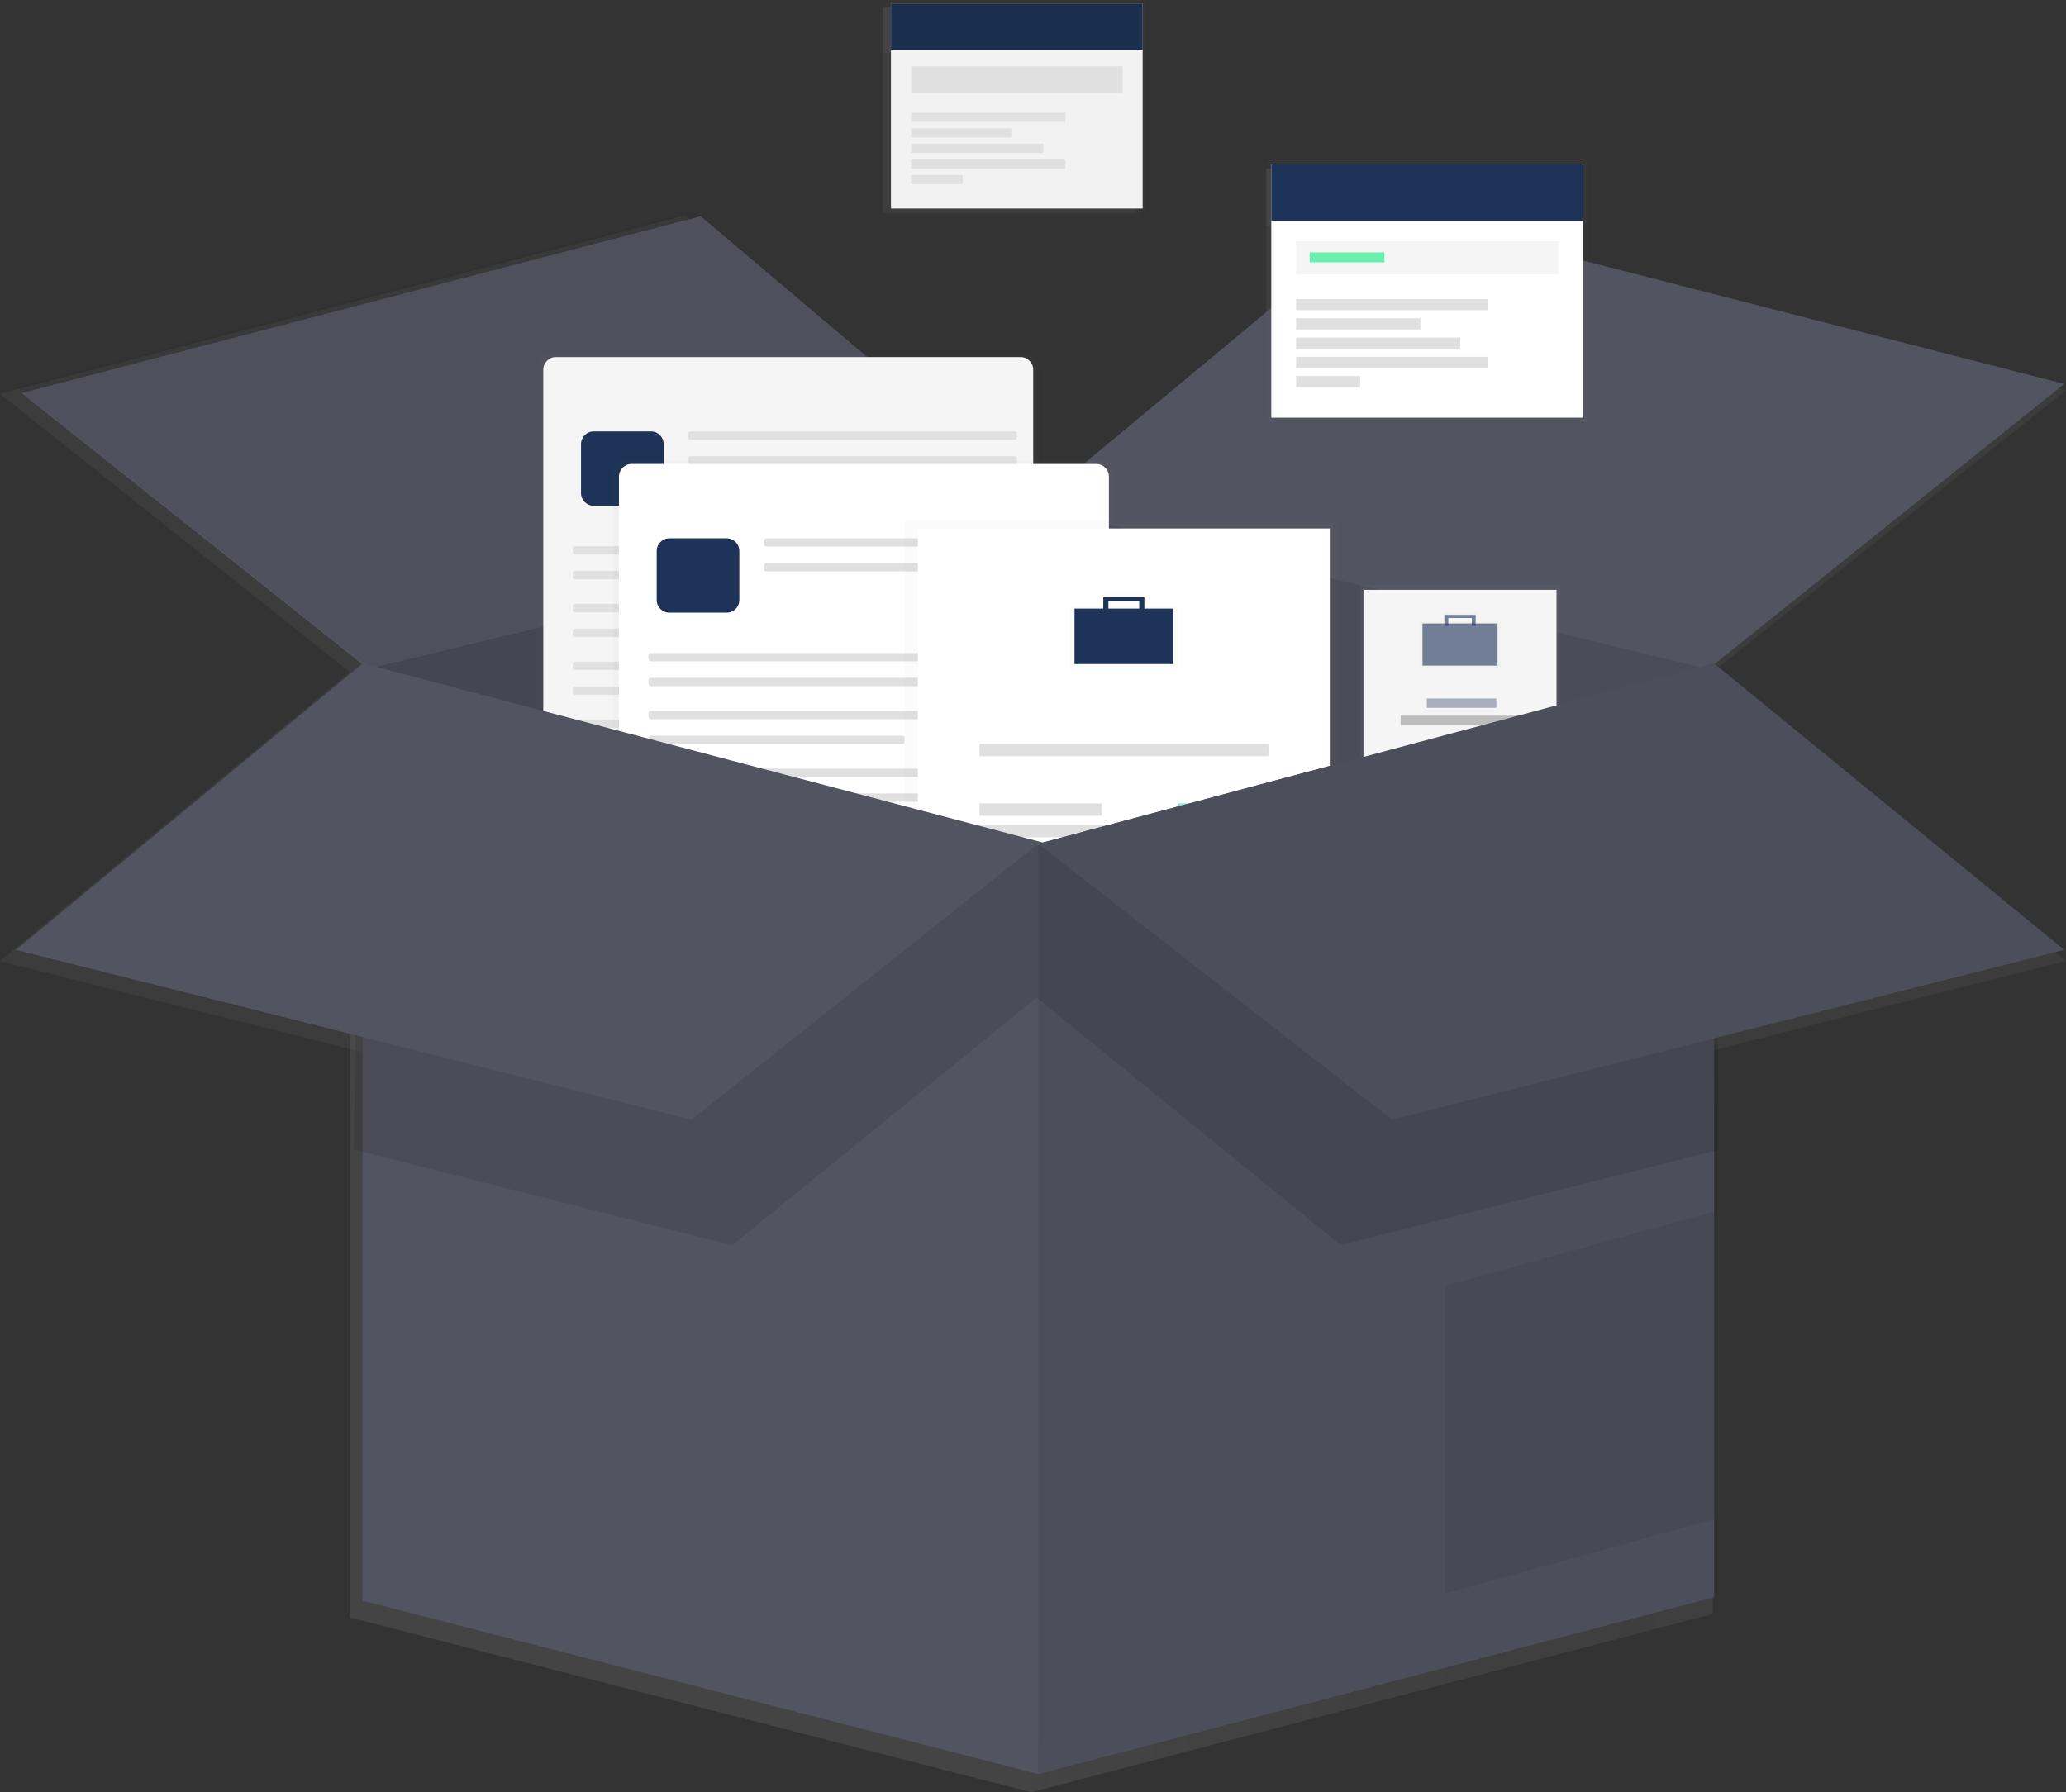<svg width="257" height="223" viewBox="0 0 257 223" fill="none" xmlns="http://www.w3.org/2000/svg">
<rect x="0" y="0" width="257" height="223" fill="#333333" stroke="none"/>
<g id="artbox">
<g id="Group" opacity="0.7">
<path id="Vector" opacity="0.7" d="M213.058 83.617L128.279 63.2V223L213.058 200.807V83.617Z" fill="url(#paint0_linear)"/>
<g id="Group_2" opacity="0.1">
<path id="Vector_2" opacity="0.1" d="M213.058 83.617L128.279 63.2V223L213.058 200.807V83.617Z" fill="url(#paint1_linear)"/>
</g>
<path id="Vector_3" opacity="0.7" d="M43.497 83.617L128.279 63.2V223L43.497 201.248V83.617Z" fill="url(#paint2_linear)"/>
<g id="Group_3" opacity="0.17">
<path id="Vector_4" opacity="0.17" d="M43.497 83.617L128.279 63.2V223L43.497 201.248V83.617Z" fill="url(#paint3_linear)"/>
</g>
<path id="Vector_5" opacity="0.7" d="M128.279 63.2L172.222 26.801L257 48.553L213.058 83.617L128.279 63.2Z" fill="url(#paint4_linear)"/>
<path id="Vector_6" opacity="0.7" d="M0 48.994L43.497 83.617L128.279 63.2L85.223 26.801L0 48.994Z" fill="url(#paint5_linear)"/>
<g id="Group_4" opacity="0.05">
<path id="Vector_7" opacity="0.05" d="M0 48.994L43.497 83.617L128.279 63.2L85.223 26.801L0 48.994Z" fill="url(#paint6_linear)"/>
</g>
<g id="Group_5" opacity="0.5">
<path id="Vector_8" opacity="0.5" d="M126.749 44.729H66.974C66.104 44.729 65.398 45.434 65.398 46.305V101.216C65.398 102.086 66.104 102.792 66.974 102.792H126.749C127.62 102.792 128.325 102.086 128.325 101.216V46.305C128.325 45.434 127.62 44.729 126.749 44.729Z" fill="url(#paint7_linear)"/>
</g>
<path id="Vector_9" opacity="0.7" d="M126.067 45.177H67.741C66.871 45.177 66.165 45.883 66.165 46.753V100.257C66.165 101.127 66.871 101.832 67.741 101.832H126.067C126.937 101.832 127.642 101.127 127.642 100.257V46.753C127.642 45.883 126.937 45.177 126.067 45.177Z" fill="url(#paint8_linear)"/>
<path id="Vector_10" opacity="0.7" d="M79.695 54.509H72.478C71.608 54.509 70.903 55.214 70.903 56.084V62.265C70.903 63.135 71.608 63.84 72.478 63.84H79.695C80.565 63.84 81.27 63.135 81.27 62.265V56.084C81.27 55.214 80.565 54.509 79.695 54.509Z" fill="url(#paint9_linear)"/>
<path id="Vector_11" opacity="0.7" d="M125.314 54.509H84.659C84.505 54.509 84.379 54.634 84.379 54.789V55.265C84.379 55.42 84.505 55.545 84.659 55.545H125.314C125.468 55.545 125.594 55.42 125.594 55.265V54.789C125.594 54.634 125.468 54.509 125.314 54.509Z" fill="url(#paint10_linear)"/>
<path id="Vector_12" opacity="0.7" d="M125.314 57.618H84.659C84.505 57.618 84.379 57.743 84.379 57.898V58.374C84.379 58.529 84.505 58.655 84.659 58.655H125.314C125.468 58.655 125.594 58.529 125.594 58.374V57.898C125.594 57.743 125.468 57.618 125.314 57.618Z" fill="url(#paint11_linear)"/>
<path id="Vector_13" opacity="0.7" d="M125.314 68.911H70.146C69.992 68.911 69.866 69.036 69.866 69.191V69.667C69.866 69.822 69.992 69.947 70.146 69.947H125.314C125.468 69.947 125.594 69.822 125.594 69.667V69.191C125.594 69.036 125.468 68.911 125.314 68.911Z" fill="url(#paint12_linear)"/>
<path id="Vector_14" opacity="0.7" d="M125.314 72.02H70.146C69.992 72.02 69.866 72.145 69.866 72.3V72.776C69.866 72.931 69.992 73.056 70.146 73.056H125.314C125.468 73.056 125.594 72.931 125.594 72.776V72.3C125.594 72.145 125.468 72.02 125.314 72.02Z" fill="url(#paint13_linear)"/>
<path id="Vector_15" opacity="0.7" d="M125.314 76.166H70.146C69.992 76.166 69.866 76.291 69.866 76.446V76.922C69.866 77.077 69.992 77.202 70.146 77.202H125.314C125.468 77.202 125.594 77.077 125.594 76.922V76.446C125.594 76.291 125.468 76.166 125.314 76.166Z" fill="url(#paint14_linear)"/>
<path id="Vector_16" opacity="0.7" d="M101.725 79.279H70.146C69.992 79.279 69.866 79.404 69.866 79.559V80.035C69.866 80.19 69.992 80.315 70.146 80.315H101.725C101.88 80.315 102.005 80.19 102.005 80.035V79.559C102.005 79.404 101.88 79.279 101.725 79.279Z" fill="url(#paint15_linear)"/>
<path id="Vector_17" opacity="0.7" d="M125.314 83.414H70.146C69.992 83.414 69.866 83.54 69.866 83.694V84.17C69.866 84.325 69.992 84.451 70.146 84.451H125.314C125.468 84.451 125.594 84.325 125.594 84.17V83.694C125.594 83.54 125.468 83.414 125.314 83.414Z" fill="url(#paint16_linear)"/>
<path id="Vector_18" opacity="0.7" d="M125.314 86.523H70.146C69.992 86.523 69.866 86.649 69.866 86.804V87.28C69.866 87.434 69.992 87.56 70.146 87.56H125.314C125.468 87.56 125.594 87.434 125.594 87.28V86.804C125.594 86.649 125.468 86.523 125.314 86.523Z" fill="url(#paint17_linear)"/>
<path id="Vector_19" opacity="0.7" d="M125.314 90.673H70.146C69.992 90.673 69.866 90.798 69.866 90.953V91.429C69.866 91.584 69.992 91.709 70.146 91.709H125.314C125.468 91.709 125.594 91.584 125.594 91.429V90.953C125.594 90.798 125.468 90.673 125.314 90.673Z" fill="url(#paint18_linear)"/>
<path id="Vector_20" opacity="0.7" d="M101.725 93.782H70.146C69.992 93.782 69.866 93.908 69.866 94.062V94.538C69.866 94.693 69.992 94.819 70.146 94.819H101.725C101.88 94.819 102.005 94.693 102.005 94.538V94.062C102.005 93.908 101.88 93.782 101.725 93.782Z" fill="url(#paint19_linear)"/>
<g id="Group_6" opacity="0.5">
<path id="Vector_21" opacity="0.5" d="M136.245 58.143H76.47C75.6 58.143 74.894 58.849 74.894 59.719V114.63C74.894 115.501 75.6 116.206 76.47 116.206H136.245C137.115 116.206 137.821 115.501 137.821 114.63V59.719C137.821 58.849 137.115 58.143 136.245 58.143Z" fill="url(#paint20_linear)"/>
</g>
<path id="Vector_22" opacity="0.7" d="M135.562 58.595H77.237C76.366 58.595 75.661 59.3 75.661 60.171V113.674C75.661 114.545 76.366 115.25 77.237 115.25H135.562C136.432 115.25 137.138 114.545 137.138 113.674V60.171C137.138 59.3 136.432 58.595 135.562 58.595Z" fill="url(#paint21_linear)"/>
<path id="Vector_23" opacity="0.7" d="M89.19 67.927H81.974C81.104 67.927 80.398 68.632 80.398 69.502V75.683C80.398 76.553 81.104 77.258 81.974 77.258H89.19C90.06 77.258 90.766 76.553 90.766 75.683V69.502C90.766 68.632 90.06 67.927 89.19 67.927Z" fill="url(#paint22_linear)"/>
<path id="Vector_24" opacity="0.7" d="M134.813 67.927H94.159C94.004 67.927 93.879 68.052 93.879 68.207V68.683C93.879 68.838 94.004 68.963 94.159 68.963H134.813C134.968 68.963 135.093 68.838 135.093 68.683V68.207C135.093 68.052 134.968 67.927 134.813 67.927Z" fill="url(#paint23_linear)"/>
<path id="Vector_25" opacity="0.7" d="M134.813 71.036H94.159C94.004 71.036 93.879 71.162 93.879 71.316V71.792C93.879 71.947 94.004 72.073 94.159 72.073H134.813C134.968 72.073 135.093 71.947 135.093 71.792V71.316C135.093 71.162 134.968 71.036 134.813 71.036Z" fill="url(#paint24_linear)"/>
<path id="Vector_26" opacity="0.7" d="M134.809 82.325H79.642C79.487 82.325 79.362 82.451 79.362 82.605V83.082C79.362 83.236 79.487 83.362 79.642 83.362H134.809C134.964 83.362 135.09 83.236 135.09 83.082V82.605C135.09 82.451 134.964 82.325 134.809 82.325Z" fill="url(#paint25_linear)"/>
<path id="Vector_27" opacity="0.7" d="M134.809 85.438H79.642C79.487 85.438 79.362 85.563 79.362 85.718V86.194C79.362 86.349 79.487 86.475 79.642 86.475H134.809C134.964 86.475 135.09 86.349 135.09 86.194V85.718C135.09 85.563 134.964 85.438 134.809 85.438Z" fill="url(#paint26_linear)"/>
<path id="Vector_28" opacity="0.7" d="M134.809 89.584H79.642C79.487 89.584 79.362 89.709 79.362 89.864V90.34C79.362 90.495 79.487 90.62 79.642 90.62H134.809C134.964 90.62 135.09 90.495 135.09 90.34V89.864C135.09 89.709 134.964 89.584 134.809 89.584Z" fill="url(#paint27_linear)"/>
<path id="Vector_29" opacity="0.7" d="M111.221 92.693H79.642C79.487 92.693 79.362 92.819 79.362 92.973V93.45C79.362 93.604 79.487 93.73 79.642 93.73H111.221C111.375 93.73 111.501 93.604 111.501 93.45V92.973C111.501 92.819 111.375 92.693 111.221 92.693Z" fill="url(#paint28_linear)"/>
<path id="Vector_30" opacity="0.7" d="M134.809 96.832H79.642C79.487 96.832 79.362 96.957 79.362 97.112V97.588C79.362 97.743 79.487 97.868 79.642 97.868H134.809C134.964 97.868 135.09 97.743 135.09 97.588V97.112C135.09 96.957 134.964 96.832 134.809 96.832Z" fill="url(#paint29_linear)"/>
<path id="Vector_31" opacity="0.7" d="M134.809 99.941H79.642C79.487 99.941 79.362 100.067 79.362 100.221V100.698C79.362 100.852 79.487 100.978 79.642 100.978H134.809C134.964 100.978 135.09 100.852 135.09 100.698V100.221C135.09 100.067 134.964 99.941 134.809 99.941Z" fill="url(#paint30_linear)"/>
<path id="Vector_32" opacity="0.7" d="M134.809 104.091H79.642C79.487 104.091 79.362 104.216 79.362 104.371V104.847C79.362 105.002 79.487 105.127 79.642 105.127H134.809C134.964 105.127 135.09 105.002 135.09 104.847V104.371C135.09 104.216 134.964 104.091 134.809 104.091Z" fill="url(#paint31_linear)"/>
<path id="Vector_33" opacity="0.7" d="M111.221 107.2H79.642C79.487 107.2 79.362 107.325 79.362 107.48V107.956C79.362 108.111 79.487 108.237 79.642 108.237H111.221C111.375 108.237 111.501 108.111 111.501 107.956V107.48C111.501 107.325 111.375 107.2 111.221 107.2Z" fill="url(#paint32_linear)"/>
<g id="Group_7" opacity="0.5">
<path id="Vector_34" opacity="0.5" d="M166.01 65.658H111.487V129.722H166.01V65.658Z" fill="url(#paint33_linear)"/>
</g>
<path id="Vector_35" opacity="0.7" d="M164.851 66.691H113.164V128.308H164.851V66.691Z" fill="url(#paint34_linear)"/>
<g id="Group_8" opacity="0.5">
<path id="Vector_36" opacity="0.5" d="M141.823 76.488V74.94H136.203V76.488H132.25V84.09H145.765V76.488H141.823ZM136.903 75.497H141.105V76.481H136.903V75.497Z" fill="url(#paint35_linear)"/>
</g>
<path id="Vector_37" opacity="0.7" d="M145.195 76.744H132.821V83.705H145.195V76.744Z" fill="url(#paint36_linear)"/>
<path id="Vector_38" opacity="0.7" d="M136.431 75.325V77.132H137.075V75.844H140.941V77.132H141.586V75.325H136.431Z" fill="url(#paint37_linear)"/>
<path id="Vector_39" opacity="0.7" d="M157.246 93.723H120.899V95.27H157.246V93.723Z" fill="url(#paint38_linear)"/>
<path id="Vector_40" opacity="0.7" d="M157.246 103.905H120.899V105.453H157.246V103.905Z" fill="url(#paint39_linear)"/>
<path id="Vector_41" opacity="0.7" d="M157.246 106.612H120.899V108.16H157.246V106.612Z" fill="url(#paint40_linear)"/>
<path id="Vector_42" opacity="0.7" d="M136.238 101.198H120.899V102.746H136.238V101.198Z" fill="url(#paint41_linear)"/>
<g id="Group_9" opacity="0.6">
<path id="Vector_43" opacity="0.6" d="M157.246 101.198H145.776V102.746H157.246V101.198Z" fill="url(#paint42_linear)"/>
</g>
<path id="Vector_44" opacity="0.7" d="M145.128 112.929H133.658V114.476H145.128V112.929Z" fill="url(#paint43_linear)"/>
<path id="Vector_45" opacity="0.7" d="M43.497 83.617V201.248L128.279 223V106.258L43.497 83.617Z" fill="url(#paint44_linear)"/>
<path id="Vector_46" opacity="0.7" d="M213.058 200.807L128.279 223V106.258L213.058 83.617V200.807Z" fill="url(#paint45_linear)"/>
<g id="Group_10" opacity="0.07">
<path id="Vector_47" opacity="0.07" d="M213.058 200.807L128.279 223V106.258L213.058 83.617V200.807Z" fill="url(#paint46_linear)"/>
</g>
<g id="Group_11" opacity="0.07">
<path id="Vector_48" opacity="0.07" d="M179.322 161.744V200.362L213.058 191.041V152.423L179.322 161.744Z" fill="url(#paint47_linear)"/>
</g>
<path id="Vector_49" opacity="0.7" d="M193.692 73.806H168.689V97.83H193.692V73.806Z" fill="url(#paint48_linear)"/>
<path id="Vector_50" opacity="0.7" d="M193.3 74.394H169.081V97.34H193.3V74.394Z" fill="url(#paint49_linear)"/>
<g id="Group_12" opacity="0.5">
<path id="Vector_51" opacity="0.5" d="M183.331 78.417V77.248H179.049V78.424H176.048V84.209H186.332V78.417H183.331ZM179.585 77.668H182.799V78.417H179.585V77.668Z" fill="url(#paint50_linear)"/>
</g>
<g id="Group_13" opacity="0.6">
<path id="Vector_52" opacity="0.6" d="M185.894 78.613H176.483V83.908H185.894V78.613Z" fill="url(#paint51_linear)"/>
</g>
<g id="Group_14" opacity="0.6">
<path id="Vector_53" opacity="0.6" d="M179.228 77.531V78.907H179.722V77.927H182.663V78.907H183.154V77.531H179.228Z" fill="url(#paint52_linear)"/>
</g>
<g id="Group_15" opacity="0.6">
<path id="Vector_54" opacity="0.6" d="M185.747 88.026H177.022V89.202H185.747V88.026Z" fill="url(#paint53_linear)"/>
</g>
<path id="Vector_55" opacity="0.7" d="M188.643 90.183H173.738V91.359H188.643V90.183Z" fill="url(#paint54_linear)"/>
<g id="Group_16" opacity="0.5">
<path id="Vector_56" opacity="0.5" d="M141.809 0.368H109.414V26.98H141.809V0.368Z" fill="url(#paint55_linear)"/>
</g>
<path id="Vector_57" opacity="0.7" d="M141.371 0.872H109.792V26.538H141.371V0.872Z" fill="url(#paint56_linear)"/>
<path id="Vector_58" opacity="0.7" d="M141.371 0.872H109.792V6.597H141.371V0.872Z" fill="url(#paint57_linear)"/>
<g id="Group_17" opacity="0.1">
<path id="Vector_59" opacity="0.1" d="M141.371 0.872H109.792V6.597H141.371V0.872Z" fill="url(#paint58_linear)"/>
</g>
<path id="Vector_60" opacity="0.7" d="M138.857 8.673H112.31V12.007H138.857V8.673Z" fill="url(#paint59_linear)"/>
<path id="Vector_61" opacity="0.7" d="M131.686 14.524H112.31V15.655H131.686V14.524Z" fill="url(#paint60_linear)"/>
<path id="Vector_62" opacity="0.7" d="M124.89 16.475H112.31V17.606H124.89V16.475Z" fill="url(#paint61_linear)"/>
<path id="Vector_63" opacity="0.7" d="M128.917 18.425H112.31V19.556H128.917V18.425Z" fill="url(#paint62_linear)"/>
<path id="Vector_64" opacity="0.7" d="M131.686 20.372H112.31V21.503H131.686V20.372Z" fill="url(#paint63_linear)"/>
<path id="Vector_65" opacity="0.7" d="M118.787 22.322H112.31V23.453H118.787V22.322Z" fill="url(#paint64_linear)"/>
<g id="Group_18" opacity="0.5">
<path id="Vector_66" opacity="0.5" d="M197.197 20.351H157.043V53.332H197.197V20.351Z" fill="url(#paint65_linear)"/>
</g>
<path id="Vector_67" opacity="0.7" d="M196.654 20.974H157.512V52.786H196.654V20.974Z" fill="url(#paint66_linear)"/>
<path id="Vector_68" opacity="0.7" d="M196.654 20.974H157.512V28.069H196.654V20.974Z" fill="url(#paint67_linear)"/>
<path id="Vector_69" opacity="0.7" d="M193.531 30.642H160.629V34.774H193.531V30.642Z" fill="url(#paint68_linear)"/>
<path id="Vector_70" opacity="0.7" d="M184.644 37.894H160.629V39.298H184.644V37.894Z" fill="url(#paint69_linear)"/>
<path id="Vector_71" opacity="0.7" d="M176.224 40.31H160.629V41.714H176.224V40.31Z" fill="url(#paint70_linear)"/>
<path id="Vector_72" opacity="0.7" d="M181.213 42.73H160.629V44.134H181.213V42.73Z" fill="url(#paint71_linear)"/>
<path id="Vector_73" opacity="0.7" d="M184.644 45.146H160.629V46.55H184.644V45.146Z" fill="url(#paint72_linear)"/>
<path id="Vector_74" opacity="0.7" d="M168.661 47.562H160.629V48.966H168.661V47.562Z" fill="url(#paint73_linear)"/>
<path id="Vector_75" opacity="0.7" d="M171.7 32.046H162.344V33.293H171.7V32.046Z" fill="url(#paint74_linear)"/>
<g id="Group_19" opacity="0.1">
<path id="Vector_76" opacity="0.1" d="M42.391 144.653L89.883 156.639L128.055 125.566V106.479L43.277 85.172L42.391 144.653Z" fill="url(#paint75_linear)"/>
</g>
<g id="Group_20" opacity="0.1">
<path id="Vector_77" opacity="0.1" d="M213.723 144.653L166.227 156.639L128.055 125.566V106.479L212.834 85.172L213.723 144.653Z" fill="url(#paint76_linear)"/>
</g>
<path id="Vector_78" opacity="0.7" d="M43.497 83.617L0 119.575L84.778 140.882L128.279 106.258L43.497 83.617Z" fill="url(#paint77_linear)"/>
<path id="Vector_79" opacity="0.7" d="M213.058 83.617L257 119.575L172.666 140.882L128.279 106.258L213.058 83.617Z" fill="url(#paint78_linear)"/>
<g id="Group_21" opacity="0.07">
<path id="Vector_80" opacity="0.07" d="M213.058 83.617L257 119.575L172.666 140.882L128.279 106.258L213.058 83.617Z" fill="url(#paint79_linear)"/>
</g>
</g>
<path id="Vector_81" d="M213.212 82.539L129.158 62.293V220.727L213.212 198.724V82.539Z" fill="#535461"/>
<path id="Vector_82" opacity="0.1" d="M213.212 82.539L129.158 62.293V220.727L213.212 198.724V82.539Z" fill="black"/>
<path id="Vector_83" d="M45.108 82.539L129.158 62.293V220.727L45.108 199.161V82.539Z" fill="#535461"/>
<path id="Vector_84" opacity="0.17" d="M45.108 81.838L129.158 61.592V220.727L45.108 199.161V81.838Z" fill="black"/>
<path id="Vector_85" d="M128.458 62.993L172.726 26.206L256.779 47.772L212.512 83.239L128.458 62.993Z" fill="#535461"/>
<path id="Vector_86" d="M2.683 48.91L45.809 83.239L129.859 62.993L87.174 26.906L2.683 48.91Z" fill="#535461"/>
<path id="Vector_87" opacity="0.05" d="M1.982 48.209L46.159 83.239L130.209 62.993L86.474 26.206L1.982 48.209Z" fill="black"/>
<g id="Group_22" opacity="0.5">
<path id="Vector_88" opacity="0.5" d="M127.628 43.98H68.392C67.522 43.98 66.817 44.685 66.817 45.555V99.969C66.817 100.84 67.522 101.545 68.392 101.545H127.628C128.498 101.545 129.204 100.84 129.204 99.969V45.555C129.204 44.685 128.498 43.98 127.628 43.98Z" fill="url(#paint80_linear)"/>
</g>
<path id="Vector_89" d="M126.952 44.428H69.155C68.285 44.428 67.58 45.133 67.58 46.003V99.02C67.58 99.891 68.285 100.596 69.155 100.596H126.952C127.823 100.596 128.528 99.891 128.528 99.02V46.003C128.528 45.133 127.823 44.428 126.952 44.428Z" fill="#F5F5F5"/>
<path id="Vector_90" d="M80.98 53.679H73.851C72.981 53.679 72.275 54.384 72.275 55.255V61.354C72.275 62.224 72.981 62.93 73.851 62.93H80.98C81.85 62.93 82.555 62.224 82.555 61.354V55.255C82.555 54.384 81.85 53.679 80.98 53.679Z" fill="#1D3357"/>
<path id="Vector_91" d="M126.221 53.679H85.92C85.765 53.679 85.64 53.804 85.64 53.959V54.428C85.64 54.583 85.765 54.708 85.92 54.708H126.221C126.375 54.708 126.501 54.583 126.501 54.428V53.959C126.501 53.804 126.375 53.679 126.221 53.679Z" fill="#E0E0E0"/>
<path id="Vector_92" d="M126.221 56.76H85.92C85.765 56.76 85.64 56.886 85.64 57.04V57.51C85.64 57.664 85.765 57.79 85.92 57.79H126.221C126.375 57.79 126.501 57.664 126.501 57.51V57.04C126.501 56.886 126.375 56.76 126.221 56.76Z" fill="#E0E0E0"/>
<path id="Vector_93" d="M126.221 67.955H71.529C71.375 67.955 71.249 68.08 71.249 68.235V68.704C71.249 68.859 71.375 68.984 71.529 68.984H126.221C126.375 68.984 126.501 68.859 126.501 68.704V68.235C126.501 68.08 126.375 67.955 126.221 67.955Z" fill="#E0E0E0"/>
<path id="Vector_94" d="M126.221 71.04H71.529C71.375 71.04 71.249 71.165 71.249 71.32V71.789C71.249 71.944 71.375 72.069 71.529 72.069H126.221C126.375 72.069 126.501 71.944 126.501 71.789V71.32C126.501 71.165 126.375 71.04 126.221 71.04Z" fill="#E0E0E0"/>
<path id="Vector_95" d="M126.221 75.15H71.529C71.375 75.15 71.249 75.276 71.249 75.43V75.9C71.249 76.054 71.375 76.18 71.529 76.18H126.221C126.375 76.18 126.501 76.054 126.501 75.9V75.43C126.501 75.276 126.375 75.15 126.221 75.15Z" fill="#E0E0E0"/>
<path id="Vector_96" d="M102.835 78.235H71.529C71.375 78.235 71.249 78.361 71.249 78.515V78.985C71.249 79.139 71.375 79.265 71.529 79.265H102.835C102.99 79.265 103.115 79.139 103.115 78.985V78.515C103.115 78.361 102.99 78.235 102.835 78.235Z" fill="#E0E0E0"/>
<path id="Vector_97" d="M126.221 82.336H71.529C71.375 82.336 71.249 82.461 71.249 82.616V83.085C71.249 83.24 71.375 83.365 71.529 83.365H126.221C126.375 83.365 126.501 83.24 126.501 83.085V82.616C126.501 82.461 126.375 82.336 126.221 82.336Z" fill="#E0E0E0"/>
<path id="Vector_98" d="M126.221 85.42H71.529C71.375 85.42 71.249 85.546 71.249 85.701V86.17C71.249 86.324 71.375 86.45 71.529 86.45H126.221C126.375 86.45 126.501 86.324 126.501 86.17V85.701C126.501 85.546 126.375 85.42 126.221 85.42Z" fill="#E0E0E0"/>
<path id="Vector_99" d="M126.221 89.531H71.529C71.375 89.531 71.249 89.657 71.249 89.811V90.281C71.249 90.435 71.375 90.561 71.529 90.561H126.221C126.375 90.561 126.501 90.435 126.501 90.281V89.811C126.501 89.657 126.375 89.531 126.221 89.531Z" fill="#E0E0E0"/>
<path id="Vector_100" d="M102.835 92.616H71.529C71.375 92.616 71.249 92.742 71.249 92.896V93.365C71.249 93.52 71.375 93.646 71.529 93.646H102.835C102.99 93.646 103.115 93.52 103.115 93.365V92.896C103.115 92.742 102.99 92.616 102.835 92.616Z" fill="#E0E0E0"/>
<g id="Group_23" opacity="0.5">
<path id="Vector_101" opacity="0.5" d="M137.043 57.282H77.807C76.937 57.282 76.232 57.987 76.232 58.858V113.272C76.232 114.142 76.937 114.848 77.807 114.848H137.043C137.914 114.848 138.619 114.142 138.619 113.272V58.858C138.619 57.987 137.914 57.282 137.043 57.282Z" fill="url(#paint81_linear)"/>
</g>
<path id="Vector_102" d="M136.368 57.73H78.571C77.7 57.73 76.995 58.436 76.995 59.306V112.323C76.995 113.193 77.7 113.899 78.571 113.899H136.368C137.238 113.899 137.943 113.193 137.943 112.323V59.306C137.943 58.436 137.238 57.73 136.368 57.73Z" fill="white"/>
<path id="Vector_103" d="M90.395 66.981H83.266C82.396 66.981 81.69 67.687 81.69 68.557V74.657C81.69 75.527 82.396 76.232 83.266 76.232H90.395C91.265 76.232 91.97 75.527 91.97 74.657V68.557C91.97 67.687 91.265 66.981 90.395 66.981Z" fill="#1D3357"/>
<path id="Vector_104" d="M135.636 66.981H95.335C95.18 66.981 95.055 67.107 95.055 67.261V67.731C95.055 67.885 95.18 68.011 95.335 68.011H135.636C135.79 68.011 135.916 67.885 135.916 67.731V67.261C135.916 67.107 135.79 66.981 135.636 66.981Z" fill="#E0E0E0"/>
<path id="Vector_105" d="M135.636 70.063H95.335C95.18 70.063 95.055 70.188 95.055 70.343V70.812C95.055 70.967 95.18 71.092 95.335 71.092H135.636C135.79 71.092 135.916 70.967 135.916 70.812V70.343C135.916 70.188 135.79 70.063 135.636 70.063Z" fill="#E0E0E0"/>
<path id="Vector_106" d="M135.636 81.257H80.945C80.79 81.257 80.664 81.382 80.664 81.537V82.006C80.664 82.161 80.79 82.287 80.945 82.287H135.636C135.79 82.287 135.916 82.161 135.916 82.006V81.537C135.916 81.382 135.79 81.257 135.636 81.257Z" fill="#E0E0E0"/>
<path id="Vector_107" d="M135.636 84.342H80.945C80.79 84.342 80.664 84.467 80.664 84.622V85.091C80.664 85.246 80.79 85.371 80.945 85.371H135.636C135.79 85.371 135.916 85.246 135.916 85.091V84.622C135.916 84.467 135.79 84.342 135.636 84.342Z" fill="#E0E0E0"/>
<path id="Vector_108" d="M135.636 88.453H80.945C80.79 88.453 80.664 88.578 80.664 88.733V89.202C80.664 89.357 80.79 89.482 80.945 89.482H135.636C135.79 89.482 135.916 89.357 135.916 89.202V88.733C135.916 88.578 135.79 88.453 135.636 88.453Z" fill="#E0E0E0"/>
<path id="Vector_109" d="M112.25 91.538H80.945C80.79 91.538 80.664 91.663 80.664 91.818V92.287C80.664 92.442 80.79 92.567 80.945 92.567H112.25C112.405 92.567 112.53 92.442 112.53 92.287V91.818C112.53 91.663 112.405 91.538 112.25 91.538Z" fill="#E0E0E0"/>
<path id="Vector_110" d="M135.636 95.638H80.945C80.79 95.638 80.664 95.763 80.664 95.918V96.387C80.664 96.542 80.79 96.667 80.945 96.667H135.636C135.79 96.667 135.916 96.542 135.916 96.387V95.918C135.916 95.763 135.79 95.638 135.636 95.638Z" fill="#E0E0E0"/>
<path id="Vector_111" d="M135.636 98.723H80.945C80.79 98.723 80.664 98.848 80.664 99.003V99.472C80.664 99.627 80.79 99.752 80.945 99.752H135.636C135.79 99.752 135.916 99.627 135.916 99.472V99.003C135.916 98.848 135.79 98.723 135.636 98.723Z" fill="#E0E0E0"/>
<path id="Vector_112" d="M135.636 102.834H80.945C80.79 102.834 80.664 102.959 80.664 103.114V103.583C80.664 103.738 80.79 103.863 80.945 103.863H135.636C135.79 103.863 135.916 103.738 135.916 103.583V103.114C135.916 102.959 135.79 102.834 135.636 102.834Z" fill="#E0E0E0"/>
<path id="Vector_113" d="M112.25 105.919H80.945C80.79 105.919 80.664 106.044 80.664 106.199V106.668C80.664 106.823 80.79 106.948 80.945 106.948H112.25C112.405 106.948 112.53 106.823 112.53 106.668V106.199C112.53 106.044 112.405 105.919 112.25 105.919Z" fill="#E0E0E0"/>
<g id="Group_24" opacity="0.5">
<path id="Vector_114" opacity="0.5" d="M166.57 64.733H112.513V128.248H166.57V64.733Z" fill="url(#paint82_linear)"/>
</g>
<path id="Vector_115" d="M165.422 65.756H114.176V126.844H165.422V65.756Z" fill="white"/>
<g id="Group_25" opacity="0.5">
<path id="Vector_116" opacity="0.5" d="M142.589 75.469V73.932H137.005V75.469H133.097V83.008H146.497V75.469H142.589ZM137.688 74.492H141.889V75.469H137.688V74.492Z" fill="url(#paint83_linear)"/>
</g>
<path id="Vector_117" d="M145.933 75.725H133.665V82.626H145.933V75.725Z" fill="#1D3357"/>
<path id="Vector_118" d="M137.243 74.317V76.106H137.88V74.828H141.715V76.106H142.356V74.317H137.243Z" fill="#1D3357"/>
<path id="Vector_119" d="M157.88 92.556H121.844V94.09H157.88V92.556Z" fill="#E0E0E0"/>
<path id="Vector_120" d="M157.88 102.652H121.844V104.185H157.88V102.652Z" fill="#E0E0E0"/>
<path id="Vector_121" d="M157.88 105.337H121.844V106.871H157.88V105.337Z" fill="#E0E0E0"/>
<path id="Vector_122" d="M137.05 99.969H121.844V101.503H137.05V99.969Z" fill="#E0E0E0"/>
<path id="Vector_123" opacity="0.6" d="M157.88 99.969H146.508V101.503H157.88V99.969Z" fill="#3AD29F"/>
<path id="Vector_124" d="M145.867 111.598H134.494V113.132H145.867V111.598Z" fill="#1D3357"/>
<path id="Vector_125" d="M45.108 82.539V199.161L129.158 220.727L130.293 104.984L45.108 82.539Z" fill="#535461"/>
<path id="Vector_126" d="M213.212 198.724L129.158 220.727V104.984L213.212 82.539V198.724Z" fill="#535461"/>
<path id="Vector_127" opacity="0.07" d="M213.212 198.724L129.158 220.727V104.984L213.212 82.539V198.724Z" fill="black"/>
<path id="Vector_128" opacity="0.07" d="M179.767 159.997V198.283L213.212 189.042V150.752L179.767 159.997Z" fill="black"/>
<path id="Vector_129" d="M194.014 72.811H169.224V96.629H194.014V72.811Z" fill="url(#paint84_linear)"/>
<path id="Vector_130" d="M193.625 73.393H169.613V96.142H193.625V73.393Z" fill="#F5F5F5"/>
<g id="Group_26" opacity="0.5">
<path id="Vector_131" opacity="0.5" d="M183.745 77.381V76.197H179.497V77.367H176.525V83.102H186.717V77.381H183.745ZM180.03 76.638H183.216V77.381H180.03V76.638Z" fill="url(#paint85_linear)"/>
</g>
<path id="Vector_132" opacity="0.6" d="M186.283 77.573H176.952V82.822H186.283V77.573Z" fill="#1D3357"/>
<path id="Vector_133" opacity="0.6" d="M179.676 76.505V77.868H180.163V76.894H183.08V77.868H183.563V76.505H179.676Z" fill="#1D3357"/>
<g id="Group_27" opacity="0.6">
<path id="Vector_134" opacity="0.6" d="M186.139 86.909H177.488V88.075H186.139V86.909Z" fill="#1D3357"/>
</g>
<path id="Vector_135" d="M189.007 89.048H174.231V90.214H189.007V89.048Z" fill="#BDBDBD"/>
<g id="Group_28" opacity="0.5">
<path id="Vector_136" opacity="0.5" d="M142.576 0H110.457V26.384H142.576V0Z" fill="url(#paint86_linear)"/>
</g>
<path id="Vector_137" d="M142.141 0.501H110.832V25.947H142.141V0.501Z" fill="#F2F2F2"/>
<path id="Vector_138" d="M142.141 0.501H110.832V6.177H142.141V0.501Z" fill="#1D3357"/>
<path id="Vector_139" opacity="0.1" d="M142.141 0.501H110.832V6.177H142.141V0.501Z" fill="black"/>
<path id="Vector_140" d="M139.648 8.236H113.329V11.541H139.648V8.236Z" fill="#E0E0E0"/>
<path id="Vector_141" d="M132.537 14.034H113.329V15.158H132.537V14.034Z" fill="#E0E0E0"/>
<path id="Vector_142" d="M125.8 15.967H113.329V17.091H125.8V15.967Z" fill="#E0E0E0"/>
<path id="Vector_143" d="M129.792 17.9H113.329V19.024H129.792V17.9Z" fill="#E0E0E0"/>
<path id="Vector_144" d="M132.537 19.836H113.329V20.96H132.537V19.836Z" fill="#E0E0E0"/>
<path id="Vector_145" d="M119.754 21.769H113.329V22.893H119.754V21.769Z" fill="#E0E0E0"/>
<g id="Group_29" opacity="0.5">
<path id="Vector_146" opacity="0.5" d="M197.487 19.812H157.677V52.513H197.487V19.812Z" fill="url(#paint87_linear)"/>
</g>
<path id="Vector_147" d="M196.948 20.428H158.143V51.97H196.948V20.428Z" fill="white"/>
<path id="Vector_148" d="M196.948 20.428H158.143V27.463H196.948V20.428Z" fill="#1D3357"/>
<path id="Vector_149" d="M193.856 30.015H161.234V34.112H193.856V30.015Z" fill="#F5F5F5"/>
<path id="Vector_150" d="M185.043 37.204H161.234V38.594H185.043V37.204Z" fill="#E0E0E0"/>
<path id="Vector_151" d="M176.696 39.603H161.234V40.993H176.696V39.603Z" fill="#E0E0E0"/>
<path id="Vector_152" d="M181.64 41.998H161.234V43.388H181.64V41.998Z" fill="#E0E0E0"/>
<path id="Vector_153" d="M185.043 44.396H161.234V45.786H185.043V44.396Z" fill="#E0E0E0"/>
<path id="Vector_154" d="M169.196 46.791H161.234V48.181H169.196V46.791Z" fill="#E0E0E0"/>
<path id="Vector_155" d="M172.211 31.405H162.936V32.642H172.211V31.405Z" fill="#69F0AE"/>
<path id="Vector_156" opacity="0.1" d="M44.009 143.052L91.095 154.933L128.941 124.127V105.204L44.888 84.079L44.009 143.052Z" fill="black"/>
<path id="Vector_157" opacity="0.1" d="M213.874 143.052L166.787 154.933L128.941 124.127V105.204L212.995 84.079L213.874 143.052Z" fill="black"/>
<path id="Vector_158" d="M45.108 82.539L1.982 118.185L86.032 139.309L129.159 104.984L45.108 82.539Z" fill="#535461"/>
<path id="Vector_159" d="M213.212 82.539L256.779 118.185L173.167 139.309L129.158 104.984L213.212 82.539Z" fill="#535461"/>
<path id="Vector_160" opacity="0.07" d="M213.212 82.539L256.779 118.185L173.167 139.309L129.158 104.984L213.212 82.539Z" fill="black"/>
</g>
<defs>
<linearGradient id="paint0_linear" x1="128.279" y1="143.102" x2="213.058" y2="143.102" gradientUnits="userSpaceOnUse">
<stop stop-color="#808080" stop-opacity="0.25"/>
<stop offset="0.54" stop-color="#808080" stop-opacity="0.12"/>
<stop offset="1" stop-color="#808080" stop-opacity="0.1"/>
</linearGradient>
<linearGradient id="paint1_linear" x1="128.279" y1="143.102" x2="213.058" y2="143.102" gradientUnits="userSpaceOnUse">
<stop stop-color="#808080" stop-opacity="0.25"/>
<stop offset="0.54" stop-color="#808080" stop-opacity="0.12"/>
<stop offset="1" stop-color="#808080" stop-opacity="0.1"/>
</linearGradient>
<linearGradient id="paint2_linear" x1="10576" y1="85767.4" x2="31105.1" y2="85767.4" gradientUnits="userSpaceOnUse">
<stop stop-color="#808080" stop-opacity="0.25"/>
<stop offset="0.54" stop-color="#808080" stop-opacity="0.12"/>
<stop offset="1" stop-color="#808080" stop-opacity="0.1"/>
</linearGradient>
<linearGradient id="paint3_linear" x1="10576" y1="85767.4" x2="31105.1" y2="85767.4" gradientUnits="userSpaceOnUse">
<stop stop-color="#808080" stop-opacity="0.25"/>
<stop offset="0.54" stop-color="#808080" stop-opacity="0.12"/>
<stop offset="1" stop-color="#808080" stop-opacity="0.1"/>
</linearGradient>
<linearGradient id="paint4_linear" x1="47287.6" y1="16237" x2="94609.2" y2="16237" gradientUnits="userSpaceOnUse">
<stop stop-color="#808080" stop-opacity="0.25"/>
<stop offset="0.54" stop-color="#808080" stop-opacity="0.12"/>
<stop offset="1" stop-color="#808080" stop-opacity="0.1"/>
</linearGradient>
<linearGradient id="paint5_linear" x1="0" y1="16237" x2="46997.7" y2="16237" gradientUnits="userSpaceOnUse">
<stop stop-color="#808080" stop-opacity="0.25"/>
<stop offset="0.54" stop-color="#808080" stop-opacity="0.12"/>
<stop offset="1" stop-color="#808080" stop-opacity="0.1"/>
</linearGradient>
<linearGradient id="paint6_linear" x1="0" y1="16237" x2="46997.7" y2="16237" gradientUnits="userSpaceOnUse">
<stop stop-color="#808080" stop-opacity="0.25"/>
<stop offset="0.54" stop-color="#808080" stop-opacity="0.12"/>
<stop offset="1" stop-color="#808080" stop-opacity="0.1"/>
</linearGradient>
<linearGradient id="paint7_linear" x1="17473.4" y1="24500.2" x2="17473.4" y2="14872.8" gradientUnits="userSpaceOnUse">
<stop stop-color="#808080" stop-opacity="0.25"/>
<stop offset="0.54" stop-color="#808080" stop-opacity="0.12"/>
<stop offset="1" stop-color="#808080" stop-opacity="0.1"/>
</linearGradient>
<linearGradient id="paint8_linear" x1="11683.5" y1="19169.7" x2="22477.6" y2="19169.7" gradientUnits="userSpaceOnUse">
<stop stop-color="#808080" stop-opacity="0.25"/>
<stop offset="0.54" stop-color="#808080" stop-opacity="0.12"/>
<stop offset="1" stop-color="#808080" stop-opacity="0.1"/>
</linearGradient>
<linearGradient id="paint9_linear" x1="2170.33" y1="2822.55" x2="2477.31" y2="2822.55" gradientUnits="userSpaceOnUse">
<stop stop-color="#808080" stop-opacity="0.25"/>
<stop offset="0.54" stop-color="#808080" stop-opacity="0.12"/>
<stop offset="1" stop-color="#808080" stop-opacity="0.1"/>
</linearGradient>
<linearGradient id="paint10_linear" x1="10016.7" y1="349.684" x2="14868" y2="349.684" gradientUnits="userSpaceOnUse">
<stop stop-color="#808080" stop-opacity="0.25"/>
<stop offset="0.54" stop-color="#808080" stop-opacity="0.12"/>
<stop offset="1" stop-color="#808080" stop-opacity="0.1"/>
</linearGradient>
<linearGradient id="paint11_linear" x1="10016.7" y1="361.993" x2="14868" y2="361.993" gradientUnits="userSpaceOnUse">
<stop stop-color="#808080" stop-opacity="0.25"/>
<stop offset="0.54" stop-color="#808080" stop-opacity="0.12"/>
<stop offset="1" stop-color="#808080" stop-opacity="0.1"/>
</linearGradient>
<linearGradient id="paint12_linear" x1="11189.8" y1="406.711" x2="20059.4" y2="406.711" gradientUnits="userSpaceOnUse">
<stop stop-color="#808080" stop-opacity="0.25"/>
<stop offset="0.54" stop-color="#808080" stop-opacity="0.12"/>
<stop offset="1" stop-color="#808080" stop-opacity="0.1"/>
</linearGradient>
<linearGradient id="paint13_linear" x1="11189.8" y1="419.025" x2="20059.4" y2="419.025" gradientUnits="userSpaceOnUse">
<stop stop-color="#808080" stop-opacity="0.25"/>
<stop offset="0.54" stop-color="#808080" stop-opacity="0.12"/>
<stop offset="1" stop-color="#808080" stop-opacity="0.1"/>
</linearGradient>
<linearGradient id="paint14_linear" x1="11189.8" y1="435.442" x2="20059.4" y2="435.442" gradientUnits="userSpaceOnUse">
<stop stop-color="#808080" stop-opacity="0.25"/>
<stop offset="0.54" stop-color="#808080" stop-opacity="0.12"/>
<stop offset="1" stop-color="#808080" stop-opacity="0.1"/>
</linearGradient>
<linearGradient id="paint15_linear" x1="6482.88" y1="447.773" x2="9432.92" y2="447.773" gradientUnits="userSpaceOnUse">
<stop stop-color="#808080" stop-opacity="0.25"/>
<stop offset="0.54" stop-color="#808080" stop-opacity="0.12"/>
<stop offset="1" stop-color="#808080" stop-opacity="0.1"/>
</linearGradient>
<linearGradient id="paint16_linear" x1="11189.8" y1="464.149" x2="20059.4" y2="464.149" gradientUnits="userSpaceOnUse">
<stop stop-color="#808080" stop-opacity="0.25"/>
<stop offset="0.54" stop-color="#808080" stop-opacity="0.12"/>
<stop offset="1" stop-color="#808080" stop-opacity="0.1"/>
</linearGradient>
<linearGradient id="paint17_linear" x1="11189.8" y1="476.462" x2="20059.4" y2="476.462" gradientUnits="userSpaceOnUse">
<stop stop-color="#808080" stop-opacity="0.25"/>
<stop offset="0.54" stop-color="#808080" stop-opacity="0.12"/>
<stop offset="1" stop-color="#808080" stop-opacity="0.1"/>
</linearGradient>
<linearGradient id="paint18_linear" x1="11189.8" y1="492.889" x2="20059.4" y2="492.889" gradientUnits="userSpaceOnUse">
<stop stop-color="#808080" stop-opacity="0.25"/>
<stop offset="0.54" stop-color="#808080" stop-opacity="0.12"/>
<stop offset="1" stop-color="#808080" stop-opacity="0.1"/>
</linearGradient>
<linearGradient id="paint19_linear" x1="6482.88" y1="505.202" x2="9432.92" y2="505.202" gradientUnits="userSpaceOnUse">
<stop stop-color="#808080" stop-opacity="0.25"/>
<stop offset="0.54" stop-color="#808080" stop-opacity="0.12"/>
<stop offset="1" stop-color="#808080" stop-opacity="0.1"/>
</linearGradient>
<linearGradient id="paint20_linear" x1="19189.4" y1="26738.6" x2="19189.4" y2="17110.6" gradientUnits="userSpaceOnUse">
<stop stop-color="#808080" stop-opacity="0.25"/>
<stop offset="0.54" stop-color="#808080" stop-opacity="0.12"/>
<stop offset="1" stop-color="#808080" stop-opacity="0.1"/>
</linearGradient>
<linearGradient id="paint21_linear" x1="13360.2" y1="21354.1" x2="24154.3" y2="21354.1" gradientUnits="userSpaceOnUse">
<stop stop-color="#808080" stop-opacity="0.25"/>
<stop offset="0.54" stop-color="#808080" stop-opacity="0.12"/>
<stop offset="1" stop-color="#808080" stop-opacity="0.1"/>
</linearGradient>
<linearGradient id="paint22_linear" x1="2460.99" y1="3193.56" x2="2767.97" y2="3193.56" gradientUnits="userSpaceOnUse">
<stop stop-color="#808080" stop-opacity="0.25"/>
<stop offset="0.54" stop-color="#808080" stop-opacity="0.12"/>
<stop offset="1" stop-color="#808080" stop-opacity="0.1"/>
</linearGradient>
<linearGradient id="paint23_linear" x1="11144.3" y1="402.815" x2="15995.7" y2="402.815" gradientUnits="userSpaceOnUse">
<stop stop-color="#808080" stop-opacity="0.25"/>
<stop offset="0.54" stop-color="#808080" stop-opacity="0.12"/>
<stop offset="1" stop-color="#808080" stop-opacity="0.1"/>
</linearGradient>
<linearGradient id="paint24_linear" x1="11144.3" y1="415.128" x2="15995.7" y2="415.128" gradientUnits="userSpaceOnUse">
<stop stop-color="#808080" stop-opacity="0.25"/>
<stop offset="0.54" stop-color="#808080" stop-opacity="0.12"/>
<stop offset="1" stop-color="#808080" stop-opacity="0.1"/>
</linearGradient>
<linearGradient id="paint25_linear" x1="12710.6" y1="459.833" x2="21580.8" y2="459.833" gradientUnits="userSpaceOnUse">
<stop stop-color="#808080" stop-opacity="0.25"/>
<stop offset="0.54" stop-color="#808080" stop-opacity="0.12"/>
<stop offset="1" stop-color="#808080" stop-opacity="0.1"/>
</linearGradient>
<linearGradient id="paint26_linear" x1="12710.6" y1="472.164" x2="21580.8" y2="472.164" gradientUnits="userSpaceOnUse">
<stop stop-color="#808080" stop-opacity="0.25"/>
<stop offset="0.54" stop-color="#808080" stop-opacity="0.12"/>
<stop offset="1" stop-color="#808080" stop-opacity="0.1"/>
</linearGradient>
<linearGradient id="paint27_linear" x1="12710.6" y1="488.581" x2="21580.8" y2="488.581" gradientUnits="userSpaceOnUse">
<stop stop-color="#808080" stop-opacity="0.25"/>
<stop offset="0.54" stop-color="#808080" stop-opacity="0.12"/>
<stop offset="1" stop-color="#808080" stop-opacity="0.1"/>
</linearGradient>
<linearGradient id="paint28_linear" x1="7363.99" y1="500.89" x2="10314" y2="500.89" gradientUnits="userSpaceOnUse">
<stop stop-color="#808080" stop-opacity="0.25"/>
<stop offset="0.54" stop-color="#808080" stop-opacity="0.12"/>
<stop offset="1" stop-color="#808080" stop-opacity="0.1"/>
</linearGradient>
<linearGradient id="paint29_linear" x1="12710.6" y1="517.289" x2="21580.8" y2="517.289" gradientUnits="userSpaceOnUse">
<stop stop-color="#808080" stop-opacity="0.25"/>
<stop offset="0.54" stop-color="#808080" stop-opacity="0.12"/>
<stop offset="1" stop-color="#808080" stop-opacity="0.1"/>
</linearGradient>
<linearGradient id="paint30_linear" x1="12710.6" y1="529.593" x2="21580.8" y2="529.593" gradientUnits="userSpaceOnUse">
<stop stop-color="#808080" stop-opacity="0.25"/>
<stop offset="0.54" stop-color="#808080" stop-opacity="0.12"/>
<stop offset="1" stop-color="#808080" stop-opacity="0.1"/>
</linearGradient>
<linearGradient id="paint31_linear" x1="12710.6" y1="546.029" x2="21580.8" y2="546.029" gradientUnits="userSpaceOnUse">
<stop stop-color="#808080" stop-opacity="0.25"/>
<stop offset="0.54" stop-color="#808080" stop-opacity="0.12"/>
<stop offset="1" stop-color="#808080" stop-opacity="0.1"/>
</linearGradient>
<linearGradient id="paint32_linear" x1="7363.99" y1="558.337" x2="10314" y2="558.337" gradientUnits="userSpaceOnUse">
<stop stop-color="#808080" stop-opacity="0.25"/>
<stop offset="0.54" stop-color="#808080" stop-opacity="0.12"/>
<stop offset="1" stop-color="#808080" stop-opacity="0.1"/>
</linearGradient>
<linearGradient id="paint33_linear" x1="21717.4" y1="31976.8" x2="21717.4" y2="20255.6" gradientUnits="userSpaceOnUse">
<stop stop-color="#808080" stop-opacity="0.25"/>
<stop offset="0.54" stop-color="#808080" stop-opacity="0.12"/>
<stop offset="1" stop-color="#808080" stop-opacity="0.1"/>
</linearGradient>
<linearGradient id="paint34_linear" x1="16818.4" y1="25088.1" x2="24448.5" y2="25088.1" gradientUnits="userSpaceOnUse">
<stop stop-color="#808080" stop-opacity="0.25"/>
<stop offset="0.54" stop-color="#808080" stop-opacity="0.12"/>
<stop offset="1" stop-color="#808080" stop-opacity="0.1"/>
</linearGradient>
<linearGradient id="paint35_linear" x1="8646.99" y1="4059.94" x2="8646.99" y2="3820.86" gradientUnits="userSpaceOnUse">
<stop stop-color="#808080" stop-opacity="0.25"/>
<stop offset="0.54" stop-color="#808080" stop-opacity="0.12"/>
<stop offset="1" stop-color="#808080" stop-opacity="0.1"/>
</linearGradient>
<linearGradient id="paint36_linear" x1="4826.71" y1="2560.12" x2="5264" y2="2560.12" gradientUnits="userSpaceOnUse">
<stop stop-color="#808080" stop-opacity="0.25"/>
<stop offset="0.54" stop-color="#808080" stop-opacity="0.12"/>
<stop offset="1" stop-color="#808080" stop-opacity="0.1"/>
</linearGradient>
<linearGradient id="paint37_linear" x1="2145.06" y1="699.285" x2="2220.94" y2="699.285" gradientUnits="userSpaceOnUse">
<stop stop-color="#808080" stop-opacity="0.25"/>
<stop offset="0.54" stop-color="#808080" stop-opacity="0.12"/>
<stop offset="1" stop-color="#808080" stop-opacity="0.1"/>
</linearGradient>
<linearGradient id="paint38_linear" x1="12671.4" y1="708.935" x2="16444.6" y2="708.935" gradientUnits="userSpaceOnUse">
<stop stop-color="#808080" stop-opacity="0.25"/>
<stop offset="0.54" stop-color="#808080" stop-opacity="0.12"/>
<stop offset="1" stop-color="#808080" stop-opacity="0.1"/>
</linearGradient>
<linearGradient id="paint39_linear" x1="12671.4" y1="764.124" x2="16444.6" y2="764.124" gradientUnits="userSpaceOnUse">
<stop stop-color="#808080" stop-opacity="0.25"/>
<stop offset="0.54" stop-color="#808080" stop-opacity="0.12"/>
<stop offset="1" stop-color="#808080" stop-opacity="0.1"/>
</linearGradient>
<linearGradient id="paint40_linear" x1="12671.4" y1="778.809" x2="16444.6" y2="778.809" gradientUnits="userSpaceOnUse">
<stop stop-color="#808080" stop-opacity="0.25"/>
<stop offset="0.54" stop-color="#808080" stop-opacity="0.12"/>
<stop offset="1" stop-color="#808080" stop-opacity="0.1"/>
</linearGradient>
<linearGradient id="paint41_linear" x1="5417.46" y1="749.458" x2="6089.49" y2="749.458" gradientUnits="userSpaceOnUse">
<stop stop-color="#808080" stop-opacity="0.25"/>
<stop offset="0.54" stop-color="#808080" stop-opacity="0.12"/>
<stop offset="1" stop-color="#808080" stop-opacity="0.1"/>
</linearGradient>
<linearGradient id="paint42_linear" x1="4921.39" y1="749.458" x2="5297.16" y2="749.458" gradientUnits="userSpaceOnUse">
<stop stop-color="#808080" stop-opacity="0.25"/>
<stop offset="0.54" stop-color="#808080" stop-opacity="0.12"/>
<stop offset="1" stop-color="#808080" stop-opacity="0.1"/>
</linearGradient>
<linearGradient id="paint43_linear" x1="4512.27" y1="813.036" x2="4888.16" y2="813.036" gradientUnits="userSpaceOnUse">
<stop stop-color="#808080" stop-opacity="0.25"/>
<stop offset="0.54" stop-color="#808080" stop-opacity="0.12"/>
<stop offset="1" stop-color="#808080" stop-opacity="0.1"/>
</linearGradient>
<linearGradient id="paint44_linear" x1="10576" y1="78900.4" x2="31105.1" y2="78900.4" gradientUnits="userSpaceOnUse">
<stop stop-color="#808080" stop-opacity="0.25"/>
<stop offset="0.54" stop-color="#808080" stop-opacity="0.12"/>
<stop offset="1" stop-color="#808080" stop-opacity="0.1"/>
</linearGradient>
<linearGradient id="paint45_linear" x1="31188.6" y1="78900.4" x2="51716" y2="78900.4" gradientUnits="userSpaceOnUse">
<stop stop-color="#808080" stop-opacity="0.25"/>
<stop offset="0.54" stop-color="#808080" stop-opacity="0.12"/>
<stop offset="1" stop-color="#808080" stop-opacity="0.1"/>
</linearGradient>
<linearGradient id="paint46_linear" x1="31188.6" y1="78900.4" x2="51716" y2="78900.4" gradientUnits="userSpaceOnUse">
<stop stop-color="#808080" stop-opacity="0.25"/>
<stop offset="0.54" stop-color="#808080" stop-opacity="0.12"/>
<stop offset="1" stop-color="#808080" stop-opacity="0.1"/>
</linearGradient>
<linearGradient id="paint47_linear" x1="17457" y1="30421.1" x2="20707.4" y2="30421.1" gradientUnits="userSpaceOnUse">
<stop stop-color="#808080" stop-opacity="0.25"/>
<stop offset="0.54" stop-color="#808080" stop-opacity="0.12"/>
<stop offset="1" stop-color="#808080" stop-opacity="0.1"/>
</linearGradient>
<linearGradient id="paint48_linear" x1="13107.6" y1="9852.35" x2="13107.6" y2="8204.05" gradientUnits="userSpaceOnUse">
<stop stop-color="#808080" stop-opacity="0.25"/>
<stop offset="0.54" stop-color="#808080" stop-opacity="0.12"/>
<stop offset="1" stop-color="#808080" stop-opacity="0.1"/>
</linearGradient>
<linearGradient id="paint49_linear" x1="11864.4" y1="8630.15" x2="13539.6" y2="8630.15" gradientUnits="userSpaceOnUse">
<stop stop-color="#808080" stop-opacity="0.25"/>
<stop offset="0.54" stop-color="#808080" stop-opacity="0.12"/>
<stop offset="1" stop-color="#808080" stop-opacity="0.1"/>
</linearGradient>
<linearGradient id="paint50_linear" x1="7893.71" y1="3111.31" x2="7893.71" y2="2972.86" gradientUnits="userSpaceOnUse">
<stop stop-color="#808080" stop-opacity="0.25"/>
<stop offset="0.54" stop-color="#808080" stop-opacity="0.12"/>
<stop offset="1" stop-color="#808080" stop-opacity="0.1"/>
</linearGradient>
<linearGradient id="paint51_linear" x1="4920.33" y1="1983.04" x2="5173.41" y2="1983.04" gradientUnits="userSpaceOnUse">
<stop stop-color="#808080" stop-opacity="0.25"/>
<stop offset="0.54" stop-color="#808080" stop-opacity="0.12"/>
<stop offset="1" stop-color="#808080" stop-opacity="0.1"/>
</linearGradient>
<linearGradient id="paint52_linear" x1="2188.78" y1="560.587" x2="2232.75" y2="560.587" gradientUnits="userSpaceOnUse">
<stop stop-color="#808080" stop-opacity="0.25"/>
<stop offset="0.54" stop-color="#808080" stop-opacity="0.12"/>
<stop offset="1" stop-color="#808080" stop-opacity="0.1"/>
</linearGradient>
<linearGradient id="paint53_linear" x1="4588.41" y1="535.942" x2="4805.94" y2="535.942" gradientUnits="userSpaceOnUse">
<stop stop-color="#808080" stop-opacity="0.25"/>
<stop offset="0.54" stop-color="#808080" stop-opacity="0.12"/>
<stop offset="1" stop-color="#808080" stop-opacity="0.1"/>
</linearGradient>
<linearGradient id="paint54_linear" x1="7569.76" y1="545.341" x2="8204.28" y2="545.341" gradientUnits="userSpaceOnUse">
<stop stop-color="#808080" stop-opacity="0.25"/>
<stop offset="0.54" stop-color="#808080" stop-opacity="0.12"/>
<stop offset="1" stop-color="#808080" stop-opacity="0.1"/>
</linearGradient>
<linearGradient id="paint55_linear" x1="11731.3" y1="5447.54" x2="11731.3" y2="3425.04" gradientUnits="userSpaceOnUse">
<stop stop-color="#808080" stop-opacity="0.25"/>
<stop offset="0.54" stop-color="#808080" stop-opacity="0.12"/>
<stop offset="1" stop-color="#808080" stop-opacity="0.1"/>
</linearGradient>
<linearGradient id="paint56_linear" x1="10012" y1="4281.51" x2="12860" y2="4281.51" gradientUnits="userSpaceOnUse">
<stop stop-color="#808080" stop-opacity="0.25"/>
<stop offset="0.54" stop-color="#808080" stop-opacity="0.12"/>
<stop offset="1" stop-color="#808080" stop-opacity="0.1"/>
</linearGradient>
<linearGradient id="paint57_linear" x1="10012" y1="792.645" x2="12860" y2="792.645" gradientUnits="userSpaceOnUse">
<stop stop-color="#808080" stop-opacity="0.25"/>
<stop offset="0.54" stop-color="#808080" stop-opacity="0.12"/>
<stop offset="1" stop-color="#808080" stop-opacity="0.1"/>
</linearGradient>
<linearGradient id="paint58_linear" x1="10012" y1="792.645" x2="12860" y2="792.645" gradientUnits="userSpaceOnUse">
<stop stop-color="#808080" stop-opacity="0.25"/>
<stop offset="0.54" stop-color="#808080" stop-opacity="0.12"/>
<stop offset="1" stop-color="#808080" stop-opacity="0.1"/>
</linearGradient>
<linearGradient id="paint59_linear" x1="8627.63" y1="532.595" x2="10640.2" y2="532.595" gradientUnits="userSpaceOnUse">
<stop stop-color="#808080" stop-opacity="0.25"/>
<stop offset="0.54" stop-color="#808080" stop-opacity="0.12"/>
<stop offset="1" stop-color="#808080" stop-opacity="0.1"/>
</linearGradient>
<linearGradient id="paint60_linear" x1="6327.53" y1="207.621" x2="7399.63" y2="207.621" gradientUnits="userSpaceOnUse">
<stop stop-color="#808080" stop-opacity="0.25"/>
<stop offset="0.54" stop-color="#808080" stop-opacity="0.12"/>
<stop offset="1" stop-color="#808080" stop-opacity="0.1"/>
</linearGradient>
<linearGradient id="paint61_linear" x1="4147.59" y1="215.871" x2="4599.61" y2="215.871" gradientUnits="userSpaceOnUse">
<stop stop-color="#808080" stop-opacity="0.25"/>
<stop offset="0.54" stop-color="#808080" stop-opacity="0.12"/>
<stop offset="1" stop-color="#808080" stop-opacity="0.1"/>
</linearGradient>
<linearGradient id="paint62_linear" x1="5439.16" y1="224.121" x2="6226.82" y2="224.121" gradientUnits="userSpaceOnUse">
<stop stop-color="#808080" stop-opacity="0.25"/>
<stop offset="0.54" stop-color="#808080" stop-opacity="0.12"/>
<stop offset="1" stop-color="#808080" stop-opacity="0.1"/>
</linearGradient>
<linearGradient id="paint63_linear" x1="6327.53" y1="232.368" x2="7399.63" y2="232.368" gradientUnits="userSpaceOnUse">
<stop stop-color="#808080" stop-opacity="0.25"/>
<stop offset="0.54" stop-color="#808080" stop-opacity="0.12"/>
<stop offset="1" stop-color="#808080" stop-opacity="0.1"/>
</linearGradient>
<linearGradient id="paint64_linear" x1="2190.04" y1="240.614" x2="2309.87" y2="240.614" gradientUnits="userSpaceOnUse">
<stop stop-color="#808080" stop-opacity="0.25"/>
<stop offset="0.54" stop-color="#808080" stop-opacity="0.12"/>
<stop offset="1" stop-color="#808080" stop-opacity="0.1"/>
</linearGradient>
<linearGradient id="paint65_linear" x1="20469.2" y1="9253.42" x2="20469.2" y2="6146.93" gradientUnits="userSpaceOnUse">
<stop stop-color="#808080" stop-opacity="0.25"/>
<stop offset="0.54" stop-color="#808080" stop-opacity="0.12"/>
<stop offset="1" stop-color="#808080" stop-opacity="0.1"/>
</linearGradient>
<linearGradient id="paint66_linear" x1="17765.8" y1="7431.81" x2="22141.1" y2="7431.81" gradientUnits="userSpaceOnUse">
<stop stop-color="#808080" stop-opacity="0.25"/>
<stop offset="0.54" stop-color="#808080" stop-opacity="0.12"/>
<stop offset="1" stop-color="#808080" stop-opacity="0.1"/>
</linearGradient>
<linearGradient id="paint67_linear" x1="17765.8" y1="1423.28" x2="22141.1" y2="1423.28" gradientUnits="userSpaceOnUse">
<stop stop-color="#808080" stop-opacity="0.25"/>
<stop offset="0.54" stop-color="#808080" stop-opacity="0.12"/>
<stop offset="1" stop-color="#808080" stop-opacity="0.1"/>
</linearGradient>
<linearGradient id="paint68_linear" x1="15254.9" y1="943.983" x2="18346.7" y2="943.983" gradientUnits="userSpaceOnUse">
<stop stop-color="#808080" stop-opacity="0.25"/>
<stop offset="0.54" stop-color="#808080" stop-opacity="0.12"/>
<stop offset="1" stop-color="#808080" stop-opacity="0.1"/>
</linearGradient>
<linearGradient id="paint69_linear" x1="11178.1" y1="371.877" x2="12825.4" y2="371.877" gradientUnits="userSpaceOnUse">
<stop stop-color="#808080" stop-opacity="0.25"/>
<stop offset="0.54" stop-color="#808080" stop-opacity="0.12"/>
<stop offset="1" stop-color="#808080" stop-opacity="0.1"/>
</linearGradient>
<linearGradient id="paint70_linear" x1="7315.02" y1="383.998" x2="8009.62" y2="383.998" gradientUnits="userSpaceOnUse">
<stop stop-color="#808080" stop-opacity="0.25"/>
<stop offset="0.54" stop-color="#808080" stop-opacity="0.12"/>
<stop offset="1" stop-color="#808080" stop-opacity="0.1"/>
</linearGradient>
<linearGradient id="paint71_linear" x1="9603.98" y1="396.108" x2="10814.1" y2="396.108" gradientUnits="userSpaceOnUse">
<stop stop-color="#808080" stop-opacity="0.25"/>
<stop offset="0.54" stop-color="#808080" stop-opacity="0.12"/>
<stop offset="1" stop-color="#808080" stop-opacity="0.1"/>
</linearGradient>
<linearGradient id="paint72_linear" x1="11178.1" y1="408.205" x2="12825.4" y2="408.205" gradientUnits="userSpaceOnUse">
<stop stop-color="#808080" stop-opacity="0.25"/>
<stop offset="0.54" stop-color="#808080" stop-opacity="0.12"/>
<stop offset="1" stop-color="#808080" stop-opacity="0.1"/>
</linearGradient>
<linearGradient id="paint73_linear" x1="3845.45" y1="420.328" x2="4029.71" y2="420.328" gradientUnits="userSpaceOnUse">
<stop stop-color="#808080" stop-opacity="0.25"/>
<stop offset="0.54" stop-color="#808080" stop-opacity="0.12"/>
<stop offset="1" stop-color="#808080" stop-opacity="0.1"/>
</linearGradient>
<linearGradient id="paint74_linear" x1="4500.19" y1="307.461" x2="4750.17" y2="307.461" gradientUnits="userSpaceOnUse">
<stop stop-color="#808080" stop-opacity="0.25"/>
<stop offset="0.54" stop-color="#808080" stop-opacity="0.12"/>
<stop offset="1" stop-color="#808080" stop-opacity="0.1"/>
</linearGradient>
<linearGradient id="paint75_linear" x1="10413.8" y1="33883.9" x2="31372.4" y2="33883.9" gradientUnits="userSpaceOnUse">
<stop stop-color="#808080" stop-opacity="0.25"/>
<stop offset="0.54" stop-color="#808080" stop-opacity="0.12"/>
<stop offset="1" stop-color="#808080" stop-opacity="0.1"/>
</linearGradient>
<linearGradient id="paint76_linear" x1="31459.3" y1="33883.9" x2="52419.7" y2="33883.9" gradientUnits="userSpaceOnUse">
<stop stop-color="#808080" stop-opacity="0.25"/>
<stop offset="0.54" stop-color="#808080" stop-opacity="0.12"/>
<stop offset="1" stop-color="#808080" stop-opacity="0.1"/>
</linearGradient>
<linearGradient id="paint77_linear" x1="0" y1="25750.1" x2="46997.7" y2="25750.1" gradientUnits="userSpaceOnUse">
<stop stop-color="#808080" stop-opacity="0.25"/>
<stop offset="0.54" stop-color="#808080" stop-opacity="0.12"/>
<stop offset="1" stop-color="#808080" stop-opacity="0.1"/>
</linearGradient>
<linearGradient id="paint78_linear" x1="47287.6" y1="25750.1" x2="94609.2" y2="25750.1" gradientUnits="userSpaceOnUse">
<stop stop-color="#808080" stop-opacity="0.25"/>
<stop offset="0.54" stop-color="#808080" stop-opacity="0.12"/>
<stop offset="1" stop-color="#808080" stop-opacity="0.1"/>
</linearGradient>
<linearGradient id="paint79_linear" x1="47287.6" y1="25750.1" x2="94609.2" y2="25750.1" gradientUnits="userSpaceOnUse">
<stop stop-color="#808080" stop-opacity="0.25"/>
<stop offset="0.54" stop-color="#808080" stop-opacity="0.12"/>
<stop offset="1" stop-color="#808080" stop-opacity="0.1"/>
</linearGradient>
<linearGradient id="paint80_linear" x1="17530.3" y1="24085.6" x2="17530.3" y2="14621.9" gradientUnits="userSpaceOnUse">
<stop stop-color="#808080" stop-opacity="0.25"/>
<stop offset="0.54" stop-color="#808080" stop-opacity="0.12"/>
<stop offset="1" stop-color="#808080" stop-opacity="0.1"/>
</linearGradient>
<linearGradient id="paint81_linear" x1="19217.9" y1="26285.9" x2="19217.9" y2="16822.1" gradientUnits="userSpaceOnUse">
<stop stop-color="#808080" stop-opacity="0.25"/>
<stop offset="0.54" stop-color="#808080" stop-opacity="0.12"/>
<stop offset="1" stop-color="#808080" stop-opacity="0.1"/>
</linearGradient>
<linearGradient id="paint82_linear" x1="21656.6" y1="31434.6" x2="21656.6" y2="19913.7" gradientUnits="userSpaceOnUse">
<stop stop-color="#808080" stop-opacity="0.25"/>
<stop offset="0.54" stop-color="#808080" stop-opacity="0.12"/>
<stop offset="1" stop-color="#808080" stop-opacity="0.1"/>
</linearGradient>
<linearGradient id="paint83_linear" x1="8605.34" y1="3998.86" x2="8605.34" y2="3763.61" gradientUnits="userSpaceOnUse">
<stop stop-color="#808080" stop-opacity="0.25"/>
<stop offset="0.54" stop-color="#808080" stop-opacity="0.12"/>
<stop offset="1" stop-color="#808080" stop-opacity="0.1"/>
</linearGradient>
<linearGradient id="paint84_linear" x1="13027.9" y1="9685.58" x2="13027.9" y2="8065.51" gradientUnits="userSpaceOnUse">
<stop stop-color="#808080" stop-opacity="0.25"/>
<stop offset="0.54" stop-color="#808080" stop-opacity="0.12"/>
<stop offset="1" stop-color="#808080" stop-opacity="0.1"/>
</linearGradient>
<linearGradient id="paint85_linear" x1="7838.31" y1="3064.43" x2="7838.31" y2="2928.33" gradientUnits="userSpaceOnUse">
<stop stop-color="#808080" stop-opacity="0.25"/>
<stop offset="0.54" stop-color="#808080" stop-opacity="0.12"/>
<stop offset="1" stop-color="#808080" stop-opacity="0.1"/>
</linearGradient>
<linearGradient id="paint86_linear" x1="11716" y1="5355.73" x2="11716" y2="3367.68" gradientUnits="userSpaceOnUse">
<stop stop-color="#808080" stop-opacity="0.25"/>
<stop offset="0.54" stop-color="#808080" stop-opacity="0.12"/>
<stop offset="1" stop-color="#808080" stop-opacity="0.1"/>
</linearGradient>
<linearGradient id="paint87_linear" x1="20348.8" y1="9097.94" x2="20348.8" y2="6043.99" gradientUnits="userSpaceOnUse">
<stop stop-color="#808080" stop-opacity="0.25"/>
<stop offset="0.54" stop-color="#808080" stop-opacity="0.12"/>
<stop offset="1" stop-color="#808080" stop-opacity="0.1"/>
</linearGradient>
</defs>
</svg>
